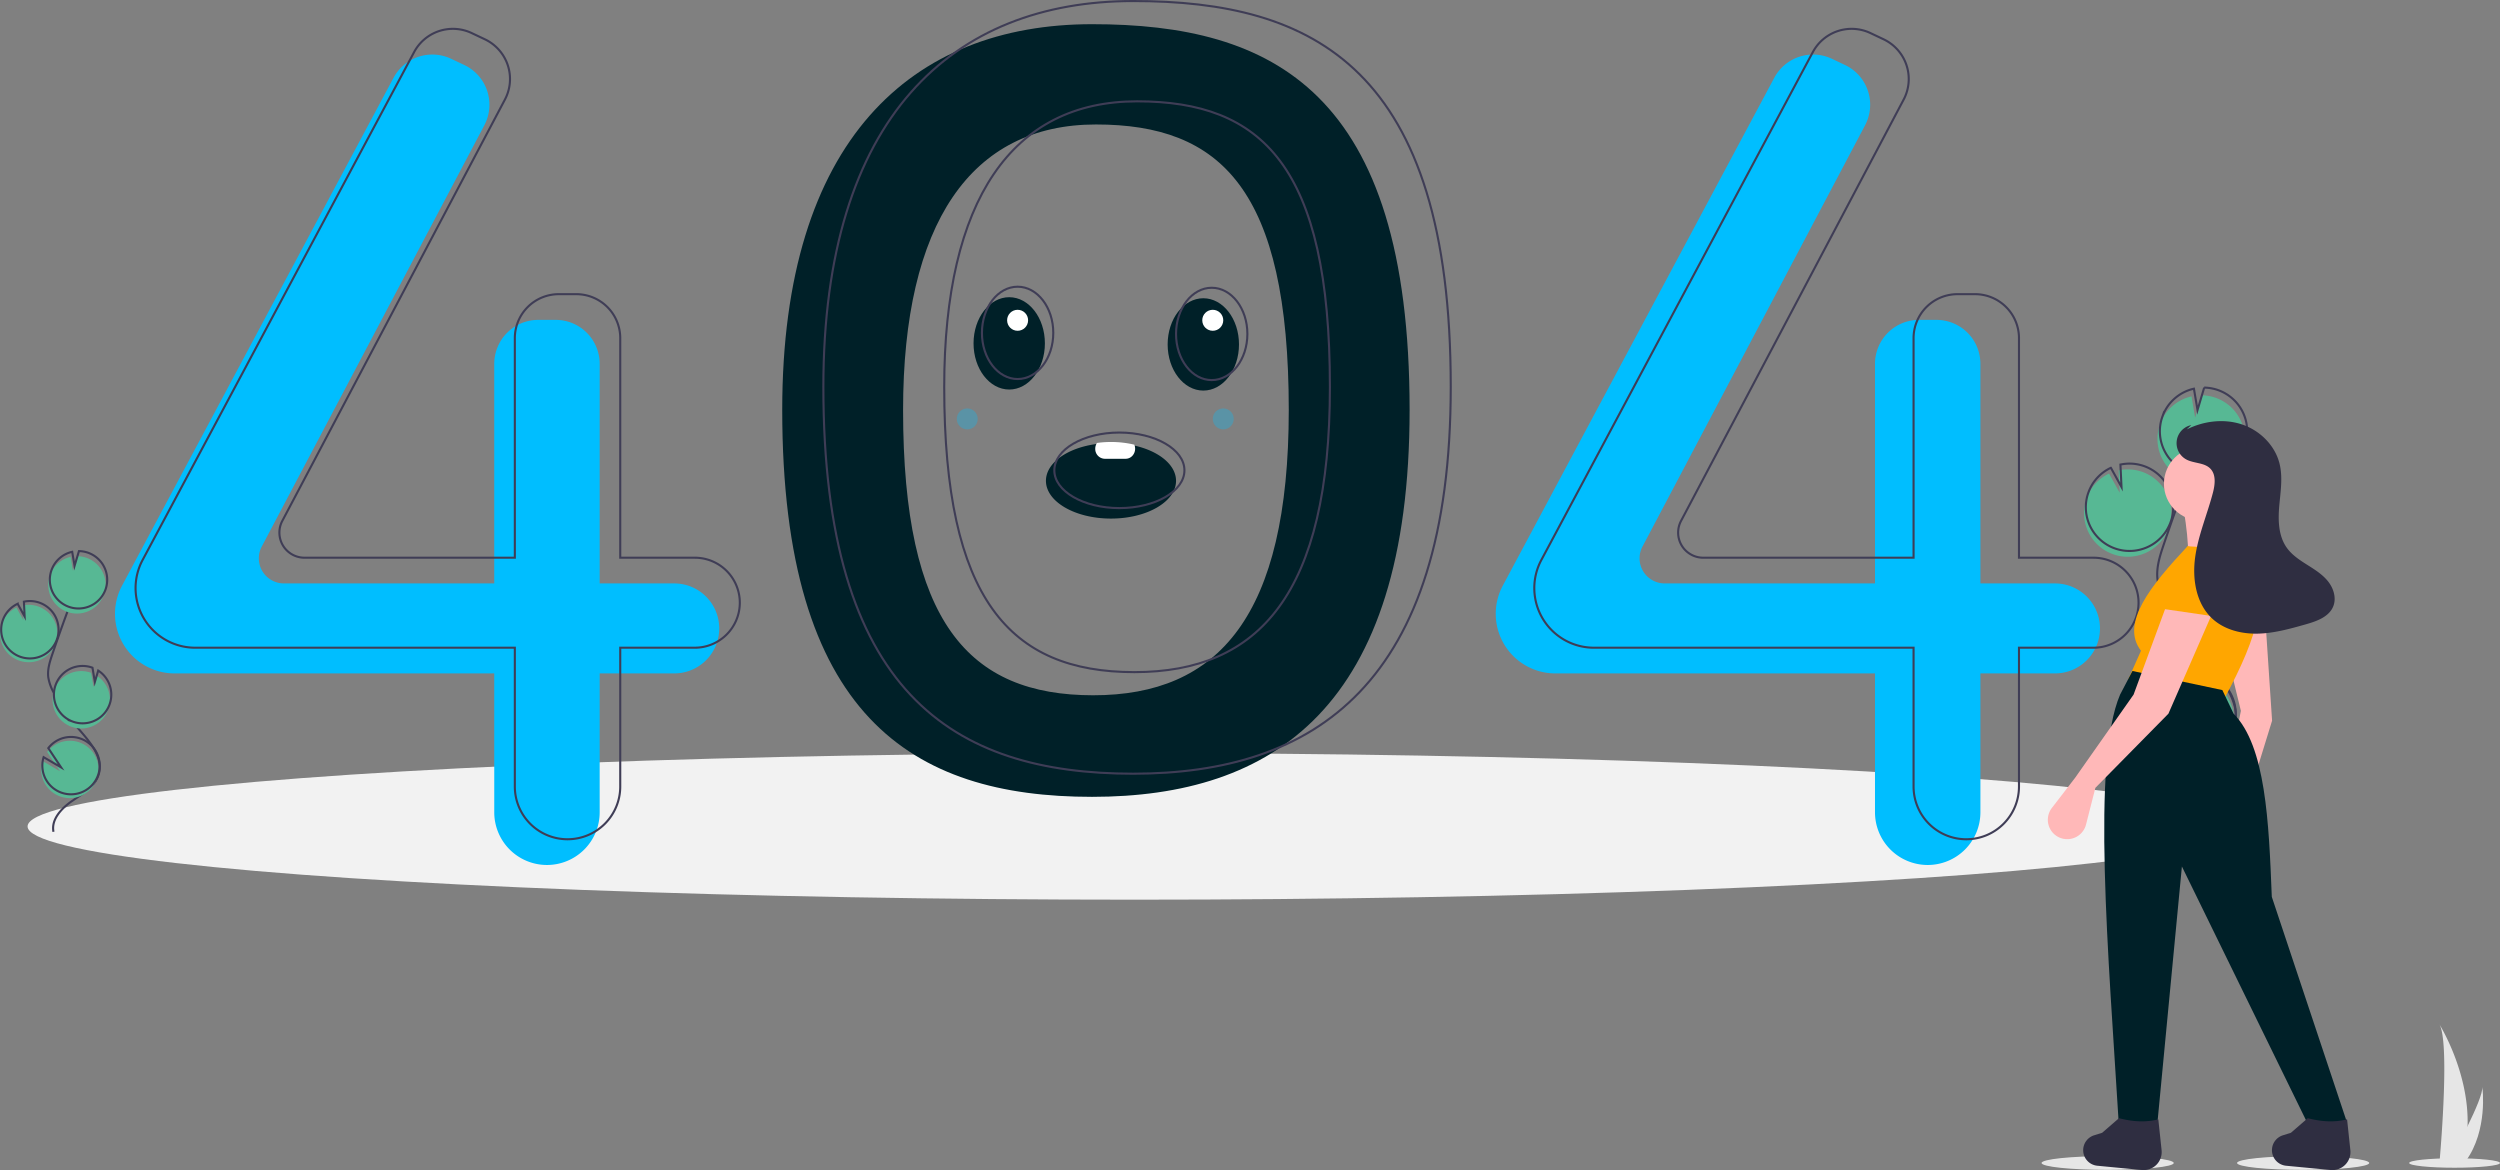 <svg xmlns="http://www.w3.org/2000/svg" width="1191.385" height="557.612" viewBox="0 0 1191.385 557.612">
  <rect x="0" y="0" width="1191.385" height="557.612" fill="#808080" stroke="none"/>
  <g id="Group_5" data-name="Group 5" transform="translate(-366 -258.482)">
    <g id="undraw_page_not_found_su7k" transform="translate(366 103)">
      <ellipse id="Ellipse_2" data-name="Ellipse 2" cx="527.5" cy="34.922" rx="527.5" ry="34.922" transform="translate(13.143 514.388)" fill="#f2f2f2"/>
      <path id="Path_5" data-name="Path 5" d="M583.48,324.894c-85.944,0-147.651,55.139-147.651,183.8,0,145.813,61.707,184.411,147.651,184.411s151.327-42.273,151.327-184.411C734.807,356.753,669.424,324.894,583.48,324.894Zm.565,319.808c-59.527,0-90.626-34.923-90.626-135.916,0-89.112,32.372-136.1,91.9-136.1s91.9,30.868,91.9,136.1C677.217,607.234,643.571,644.7,584.045,644.7Z" transform="translate(-63.054 -157.885)" fill="#002028"/>
      <path id="Path_6" data-name="Path 6" d="M384.365,591.4H348.831V486.762a20.956,20.956,0,0,0-20.956-20.956h-8.326a20.956,20.956,0,0,0-20.956,20.956V591.4H198.363a11.963,11.963,0,0,1-10.578-17.552l106.082-200.78a20.956,20.956,0,0,0-9.58-28.739l-6.262-2.957a20.956,20.956,0,0,0-27.429,9.07L121.214,592.475a28.416,28.416,0,0,0-3.356,13.4h0a28.416,28.416,0,0,0,28.416,28.416H298.593v66.167a25.119,25.119,0,0,0,25.119,25.119h0a25.119,25.119,0,0,0,25.119-25.119V634.287h35.534a21.443,21.443,0,0,0,21.443-21.443h0A21.443,21.443,0,0,0,384.365,591.4Z" transform="translate(-63.054 -157.885)" fill="#00beff"/>
      <path id="Path_7" data-name="Path 7" d="M1042.362,591.4h-35.534V486.762a20.956,20.956,0,0,0-20.956-20.956h-8.326a20.956,20.956,0,0,0-20.956,20.956V591.4H856.359a11.963,11.963,0,0,1-10.578-17.552l106.082-200.78a20.956,20.956,0,0,0-9.58-28.739l-6.262-2.957a20.956,20.956,0,0,0-27.429,9.07L779.211,592.475a28.416,28.416,0,0,0-3.356,13.4h0a28.416,28.416,0,0,0,28.416,28.416H956.589v66.167a25.119,25.119,0,0,0,25.119,25.119h0a25.119,25.119,0,0,0,25.119-25.119V634.287h35.534a21.443,21.443,0,0,0,21.443-21.443h0a21.443,21.443,0,0,0-21.443-21.443Z" transform="translate(-63.054 -157.885)" fill="#00beff"/>
      <path id="Path_8" data-name="Path 8" d="M394.168,579.148H358.634V474.509a20.956,20.956,0,0,0-20.956-20.956h-8.326A20.956,20.956,0,0,0,308.4,474.509V579.148H208.165A11.963,11.963,0,0,1,197.588,561.6L303.67,360.816a20.956,20.956,0,0,0-9.58-28.739l-6.262-2.957a20.956,20.956,0,0,0-27.429,9.07L131.017,580.222a28.416,28.416,0,0,0-3.356,13.4h0a28.416,28.416,0,0,0,28.416,28.416H308.4V688.2a25.119,25.119,0,0,0,25.119,25.119h0A25.119,25.119,0,0,0,358.633,688.2V622.034h35.534a21.443,21.443,0,0,0,21.443-21.443h0a21.443,21.443,0,0,0-21.443-21.443Z" transform="translate(-63.054 -157.885)" fill="none" stroke="#3f3d56" stroke-miterlimit="10" stroke-width="1"/>
      <path id="Path_9" data-name="Path 9" d="M1060.742,579.148h-35.534V474.509a20.956,20.956,0,0,0-20.956-20.956h-8.326a20.956,20.956,0,0,0-20.956,20.956V579.148H874.739A11.963,11.963,0,0,1,864.161,561.6l106.083-200.78a20.956,20.956,0,0,0-9.58-28.739L954.4,329.12a20.956,20.956,0,0,0-27.429,9.07L797.59,580.222a28.415,28.415,0,0,0-3.356,13.4h0a28.416,28.416,0,0,0,28.416,28.416H974.969V688.2a25.119,25.119,0,0,0,25.119,25.119h0a25.119,25.119,0,0,0,25.119-25.119V622.034h35.534a21.443,21.443,0,0,0,21.443-21.443h0A21.443,21.443,0,0,0,1060.742,579.148Z" transform="translate(-63.054 -157.885)" fill="none" stroke="#3f3d56" stroke-miterlimit="10" stroke-width="1"/>
      <path id="Path_10" data-name="Path 10" d="M603.085,313.866c-85.944,0-147.651,55.139-147.651,183.8,0,145.813,61.707,184.411,147.651,184.411S754.412,639.8,754.412,497.664C754.412,345.725,689.029,313.866,603.085,313.866Zm.565,319.808c-59.527,0-90.626-34.923-90.626-135.916,0-89.112,32.372-136.1,91.9-136.1s91.9,30.868,91.9,136.1c0,98.447-33.645,135.916-93.172,135.916Z" transform="translate(-63.054 -157.885)" fill="none" stroke="#3f3d56" stroke-miterlimit="10" stroke-width="1"/>
      <path id="Path_26" data-name="Path 26" d="M1069.918,577.434a20.813,20.813,0,1,0,2.772-39.915l.521,10.712-5.068-9.18a20.734,20.734,0,0,0-10.684,11.723,20.406,20.406,0,0,0-1.2,5.63A20.809,20.809,0,0,0,1069.918,577.434Z" transform="translate(-63.054 -157.885)" fill="#57b894"/>
      <path id="Path_27" data-name="Path 27" d="M1095,701.678c-1.789-9.11,5.963-17.187,13.621-22.437s16.6-10.408,19.218-19.317c3.755-12.8-7.43-24.53-16.136-34.642a125.292,125.292,0,0,1-16.524-24.557c-1.811-3.533-3.476-7.225-3.952-11.166-.686-5.675,1.137-11.323,2.974-16.737q9.179-27.052,19.628-53.65" transform="translate(-63.054 -157.885)" fill="none" stroke="#3f3d56" stroke-miterlimit="10" stroke-width="1"/>
      <path id="Path_28" data-name="Path 28" d="M1070.775,574.676a20.813,20.813,0,1,0,2.772-39.915l.521,10.712-5.068-9.18a20.734,20.734,0,0,0-10.684,11.723,20.411,20.411,0,0,0-1.2,5.63A20.808,20.808,0,0,0,1070.775,574.676Z" transform="translate(-63.054 -157.885)" fill="none" stroke="#3f3d56" stroke-miterlimit="10" stroke-width="1"/>
      <path id="Path_29" data-name="Path 29" d="M1092.451,515.473a20.788,20.788,0,0,1,14.98-13.2l1.714,10.184,3.177-10.7a20.81,20.81,0,1,1-19.871,13.71Z" transform="translate(-63.054 -157.885)" fill="#57b894"/>
      <path id="Path_30" data-name="Path 30" d="M1093.594,511.8a20.788,20.788,0,0,1,14.98-13.2l1.714,10.184,3.177-10.7a20.81,20.81,0,1,1-19.871,13.71Z" transform="translate(-63.054 -157.885)" fill="none" stroke="#3f3d56" stroke-miterlimit="10" stroke-width="1"/>
      <path id="Path_31" data-name="Path 31" d="M1108.045,625.489a20.81,20.81,0,0,0,18.419-37.023l-2.441,8.219-1.731-10.3a.362.362,0,0,0-.053-.02,20.811,20.811,0,1,0-14.194,39.127Z" transform="translate(-63.054 -157.885)" fill="#57b894"/>
      <path id="Path_32" data-name="Path 32" d="M1109.035,621.764a20.81,20.81,0,0,0,18.419-37.023l-2.441,8.219-1.731-10.3a.359.359,0,0,0-.053-.02,20.811,20.811,0,0,0-14.194,39.127Z" transform="translate(-63.054 -157.885)" fill="none" stroke="#3f3d56" stroke-miterlimit="10" stroke-width="1"/>
      <path id="Path_33" data-name="Path 33" d="M1086.378,660.051a20.8,20.8,0,1,0,4.011-16.3l9.273,13.957-12.67-7.408a20.617,20.617,0,0,0-.613,9.749Z" transform="translate(-63.054 -157.885)" fill="#57b894"/>
      <path id="Path_34" data-name="Path 34" d="M1087.235,657.294a20.8,20.8,0,1,0,4.011-16.3l9.273,13.957-12.67-7.408a20.617,20.617,0,0,0-.613,9.749Z" transform="translate(-63.054 -157.885)" fill="none" stroke="#3f3d56" stroke-miterlimit="10" stroke-width="1"/>
      <path id="Path_35" data-name="Path 35" d="M72.061,628.133a13.674,13.674,0,1,0,1.821-26.225l.342,7.038-3.33-6.032a13.623,13.623,0,0,0-7.019,7.7,13.41,13.41,0,0,0-.787,3.7,13.672,13.672,0,0,0,8.972,13.818Z" transform="translate(-63.054 -157.885)" fill="#57b894"/>
      <path id="Path_36" data-name="Path 36" d="M88.538,709.763c-1.175-5.986,3.918-11.292,8.949-14.741s10.91-6.838,12.626-12.692c2.467-8.412-4.882-16.117-10.6-22.76a82.324,82.324,0,0,1-10.856-16.135,22.21,22.21,0,0,1-2.6-7.336c-.451-3.729.747-7.439,1.954-11q6.031-17.773,12.9-35.249" transform="translate(-63.054 -157.885)" fill="none" stroke="#3f3d56" stroke-miterlimit="10" stroke-width="1"/>
      <path id="Path_37" data-name="Path 37" d="M72.625,626.321A13.674,13.674,0,1,0,74.446,600.1l.342,7.038-3.33-6.032a13.623,13.623,0,0,0-7.019,7.7,13.41,13.41,0,0,0-.787,3.7,13.672,13.672,0,0,0,8.973,13.818Z" transform="translate(-63.054 -157.885)" fill="none" stroke="#3f3d56" stroke-miterlimit="10" stroke-width="1"/>
      <path id="Path_38" data-name="Path 38" d="M86.866,587.423a13.658,13.658,0,0,1,9.842-8.671l1.126,6.691,2.087-7.027a13.673,13.673,0,1,1-13.055,9.007Z" transform="translate(-63.054 -157.885)" fill="#57b894"/>
      <path id="Path_39" data-name="Path 39" d="M87.617,585.007a13.658,13.658,0,0,1,9.842-8.671l1.126,6.691L100.673,576a13.673,13.673,0,1,1-13.055,9.007Z" transform="translate(-63.054 -157.885)" fill="none" stroke="#3f3d56" stroke-miterlimit="10" stroke-width="1"/>
      <path id="Path_40" data-name="Path 40" d="M97.112,659.706a13.673,13.673,0,0,0,12.1-24.325l-1.6,5.4-1.137-6.77a.229.229,0,0,0-.035-.013,13.673,13.673,0,0,0-9.326,25.707Z" transform="translate(-63.054 -157.885)" fill="#57b894"/>
      <path id="Path_41" data-name="Path 41" d="M97.762,657.259a13.673,13.673,0,0,0,12.1-24.325l-1.6,5.4-1.137-6.77a.243.243,0,0,0-.035-.013,13.673,13.673,0,0,0-9.326,25.707Z" transform="translate(-63.054 -157.885)" fill="none" stroke="#3f3d56" stroke-miterlimit="10" stroke-width="1"/>
      <path id="Path_42" data-name="Path 42" d="M82.876,682.414a13.667,13.667,0,1,0,2.635-10.708l6.092,9.17-8.324-4.867a13.545,13.545,0,0,0-.4,6.4Z" transform="translate(-63.054 -157.885)" fill="#57b894"/>
      <path id="Path_43" data-name="Path 43" d="M83.439,680.6a13.667,13.667,0,1,0,2.635-10.708l6.092,9.17L83.842,674.2a13.545,13.545,0,0,0-.4,6.4Z" transform="translate(-63.054 -157.885)" fill="none" stroke="#3f3d56" stroke-miterlimit="10" stroke-width="1"/>
      <ellipse id="Ellipse_7" data-name="Ellipse 7" cx="17" cy="22" rx="17" ry="22" transform="translate(463.946 297.116)" fill="#002028"/>
      <ellipse id="Ellipse_8" data-name="Ellipse 8" cx="17" cy="22" rx="17" ry="22" transform="translate(556.446 297.616)" fill="#002028"/>
      <path id="Path_44" data-name="Path 44" d="M623.5,542.5c0,9.94-13.88,18-31,18s-31-8.06-31-18c0-8.61,10.41-15.81,24.32-17.57a50.1,50.1,0,0,1,6.68-.43,50.694,50.694,0,0,1,11.13,1.2C615.25,528.29,623.5,534.84,623.5,542.5Z" transform="translate(-63.054 -157.885)" fill="#002028"/>
      <ellipse id="Ellipse_9" data-name="Ellipse 9" cx="17" cy="22" rx="17" ry="22" transform="translate(467.946 292.116)" fill="none" stroke="#3f3d56" stroke-miterlimit="10" stroke-width="1"/>
      <ellipse id="Ellipse_10" data-name="Ellipse 10" cx="17" cy="22" rx="17" ry="22" transform="translate(560.446 292.616)" fill="none" stroke="#3f3d56" stroke-miterlimit="10" stroke-width="1"/>
      <ellipse id="Ellipse_11" data-name="Ellipse 11" cx="31" cy="18" rx="31" ry="18" transform="translate(502.446 361.616)" fill="none" stroke="#3f3d56" stroke-miterlimit="10" stroke-width="1"/>
      <path id="Path_45" data-name="Path 45" d="M604,527.2a4.936,4.936,0,0,1-1.32,3.392A4.339,4.339,0,0,1,599.5,532h-10a4.664,4.664,0,0,1-4.5-4.8,4.9,4.9,0,0,1,.82-2.741A47.035,47.035,0,0,1,592.5,524a47.664,47.664,0,0,1,11.13,1.28,5.067,5.067,0,0,1,.37,1.92Z" transform="translate(-63.054 -157.885)" fill="#fff"/>
      <circle id="Ellipse_12" data-name="Ellipse 12" cx="5" cy="5" r="5" transform="translate(479.946 303.116)" fill="#fff"/>
      <circle id="Ellipse_13" data-name="Ellipse 13" cx="5" cy="5" r="5" transform="translate(572.946 303.116)" fill="#fff"/>
      <circle id="Ellipse_14" data-name="Ellipse 14" cx="5" cy="5" r="5" transform="translate(577.946 350.116)" fill="#00beff" opacity="0.3"/>
      <circle id="Ellipse_15" data-name="Ellipse 15" cx="5" cy="5" r="5" transform="translate(455.946 350.116)" fill="#00beff" opacity="0.3"/>
    </g>
    <g id="undraw_online_message_xq4c" transform="translate(841 319)">
      <ellipse id="Ellipse_16" data-name="Ellipse 16" cx="31.49" cy="3.28" rx="31.49" ry="3.28" transform="translate(497.922 490.431)" fill="#e6e6e6"/>
      <ellipse id="Ellipse_17" data-name="Ellipse 17" cx="31.49" cy="3.28" rx="31.49" ry="3.28" transform="translate(591.08 490.431)" fill="#e6e6e6"/>
      <ellipse id="Ellipse_18" data-name="Ellipse 18" cx="21.649" cy="2.255" rx="21.649" ry="2.255" transform="translate(673.086 491.456)" fill="#e6e6e6"/>
      <path id="Path_46" data-name="Path 46" d="M1049.554,735.677a59.876,59.876,0,0,1-2.8,16.552c-.039.124-.08.247-.121.371H1036.2c.011-.111.022-.236.033-.371.7-8,4.709-56.7-.089-65.029C1036.562,687.875,1050.364,710.252,1049.554,735.677Z" transform="translate(-348.624 -259.545)" fill="#e6e6e6"/>
      <path id="Path_47" data-name="Path 47" d="M1050.24,761.864c-.087.124-.178.249-.271.371h-7.831c.059-.106.128-.23.208-.371,1.294-2.335,5.123-9.316,8.677-16.552,3.82-7.777,7.324-15.849,7.029-18.77C1058.143,727.2,1060.786,747.287,1050.24,761.864Z" transform="translate(-350.092 -269.181)" fill="#e6e6e6"/>
      <path id="Path_57" data-name="Path 57" d="M895.782,526.645l-3.227,17.889a9.241,9.241,0,0,0,10.364,10.794h0a9.241,9.241,0,0,0,7.731-11.248l-4.093-17.592,14.638-47.394-3.373-50.724-20.97,7.251,9.479,38.784Z" transform="translate(-313.422 -196.155)" fill="#ffb8b8"/>
      <circle id="Ellipse_22" data-name="Ellipse 22" cx="17.534" cy="17.534" r="17.534" transform="translate(556.241 152.482)" fill="#ffb8b8"/>
      <path id="Path_58" data-name="Path 58" d="M875.223,397.283l34.27-.535c-7.352-17.794-13.312-34.594-11.78-46.051l-24.1,3.748C876.469,370.719,877.851,382.441,875.223,397.283Z" transform="translate(-308.819 -177.132)" fill="#ffb8b8"/>
      <path id="Path_59" data-name="Path 59" d="M839.577,449.167l46.051,8.568c15.525-28.443,24.09-54.125,9.638-70.682l-27.309-1.606c-17.449,18.66-32.208,36.768-22.18,49.8Z" transform="translate(-300.483 -185.642)" fill="#ffa600"/>
      <path id="Path_60" data-name="Path 60" d="M893.573,428.374c10.539,4.032,20.32.528,29.3-10.964l-13.307-25.672L892.61,395.1Z" transform="translate(-313.471 -187.184)" fill="#ffa600"/>
      <path id="Path_61" data-name="Path 61" d="M831.625,681.563l18.206-.936,11.78-123.293,59.973,122.623,18.742-.536-35.877-107.63c-1.416-35.909-2.9-71.725-18.206-87.282l-5.355-11.245-42.838-9.1-5.89,11.245C818.5,507.294,826.522,598.411,831.625,681.563Z" transform="translate(-296.814 -204.921)" fill="#002028"/>
      <path id="Path_62" data-name="Path 62" d="M818.041,769.062l21.251,2.038a8.609,8.609,0,0,0,9.382-9.48l-1.562-14.68c-5.888,1.533-12.173,1.175-18.742-.536l-8.032,6.961-3.807,1.19a7.44,7.44,0,0,0-5.193,6.457h0A7.44,7.44,0,0,0,818.041,769.062Z" transform="translate(-293.56 -274.045)" fill="#2f2e41"/>
      <path id="Path_63" data-name="Path 63" d="M937.178,769.062l21.251,2.038a8.609,8.609,0,0,0,9.382-9.48l-1.562-14.68c-5.888,1.533-12.173,1.175-18.741-.536l-8.032,6.961-3.807,1.19a7.44,7.44,0,0,0-5.193,6.457h0A7.44,7.44,0,0,0,937.178,769.062Z" transform="translate(-322.738 -274.045)" fill="#2f2e41"/>
      <path id="Path_64" data-name="Path 64" d="M858.015,415.432c7.5,8.43,17.8,9.819,31.057,3.748V390.265l-16.6-4.819Z" transform="translate(-304.998 -185.642)" fill="#ffa600"/>
      <path id="Path_65" data-name="Path 65" d="M802.024,505.479l-11.1,14.4a9.241,9.241,0,0,0,4.234,14.352h0A9.241,9.241,0,0,0,807.2,527.8l4.461-17.5,34.806-35.341,20.348-46.586-21.954-3.213-14.993,40.7Z" transform="translate(-288.097 -195.368)" fill="#ffb8b8"/>
      <path id="Path_66" data-name="Path 66" d="M875.065,310.447c8.053-4.05,17.68-5.255,26.24-2.432s15.8,9.9,17.993,18.647c1.654,6.61.459,13.544-.124,20.333s-.4,14.125,3.515,19.7c2.452,3.5,6.115,5.92,9.724,8.2s7.329,4.574,9.995,7.91,4.1,8,2.5,11.956c-2.054,5.05-7.97,7.105-13.216,8.587-7.478,2.112-15.056,4.24-22.825,4.4s-15.881-1.879-21.589-7.151c-7.765-7.172-9.63-18.9-8.157-29.368s5.732-20.315,8.416-30.539c1.037-3.95,1.639-8.716-1.234-11.619-2.918-2.949-7.867-2.371-11.5-4.374a8.807,8.807,0,0,1,2.476-16.338" transform="translate(-307.993 -166.302)" fill="#2f2e41"/>
    </g>
  </g>
</svg>
